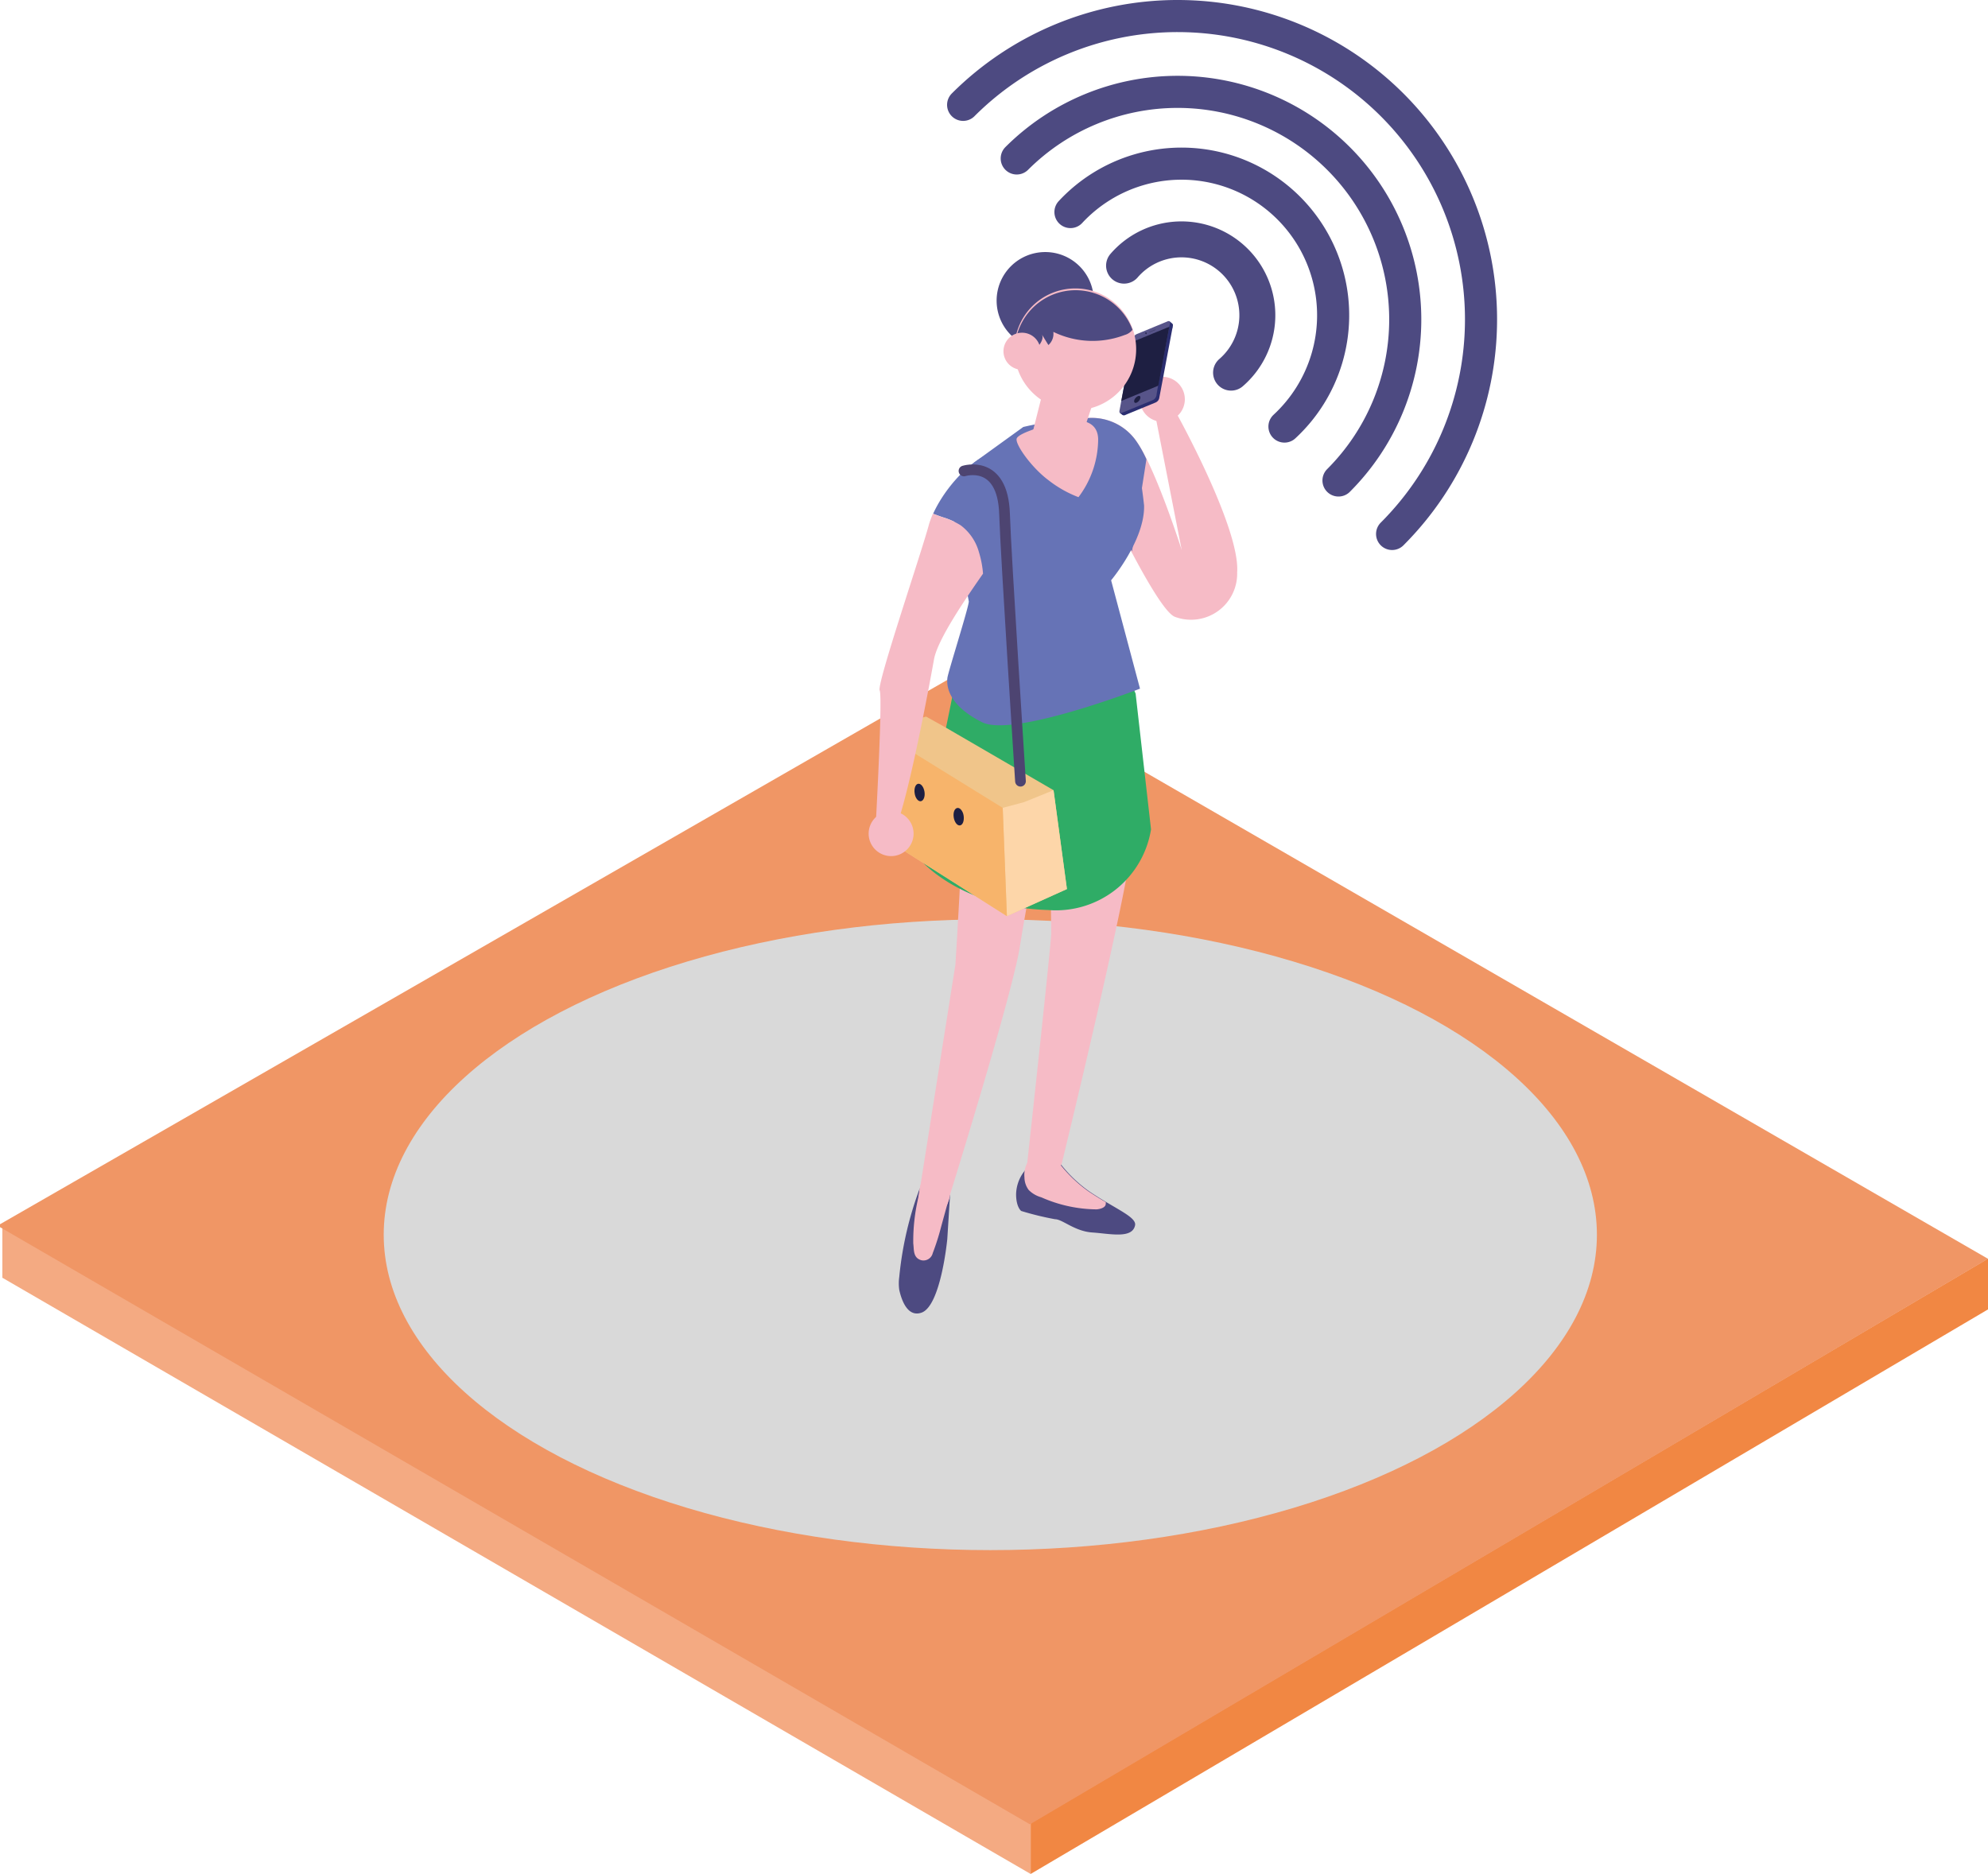 <svg xmlns="http://www.w3.org/2000/svg" viewBox="0 0 185.79 175.16"><defs><style>.cls-1{isolation:isolate;}.cls-2{fill:#f18743;}.cls-3{fill:#f4aa82;}.cls-4{fill:#f09665;}.cls-19,.cls-5,.cls-6{fill:none;stroke-linecap:round;}.cls-5,.cls-6{stroke:#4d4a81;stroke-linejoin:round;}.cls-5{stroke-width:3.36px;}.cls-6{stroke-width:3px;}.cls-7{fill:#d9d9d9;mix-blend-mode:multiply;}.cls-8{fill:#f6bbc6;}.cls-9{fill:#4d4a81;}.cls-10{fill:#2fac66;}.cls-11{fill:#6673b6;}.cls-12{fill:#2b2e70;}.cls-13{fill:#575489;}.cls-14,.cls-15{fill:#1e1f42;}.cls-15{opacity:0.5;}.cls-16{fill:#f0c58a;}.cls-17{fill:#fdd6a9;}.cls-18{fill:#f7b46b;}.cls-19{stroke:#4d4471;stroke-miterlimit:10;}</style></defs><title>G08_16_03</title><g class="cls-1"><g id="Tiles"><polygon class="cls-2" points="185.79 117.64 185.79 122.39 96.32 175.16 96.32 170.41 185.79 117.64"/><polygon class="cls-3" points="96.32 170.41 96.32 175.16 0.22 119.43 0.22 114.68 96.32 170.41"/><polygon class="cls-4" points="96.1 170.43 0 114.7 0 114.43 90.31 62.53 185.79 117.66 96.25 170.52 96.1 170.43"/><path class="cls-5" d="M111.26,30.92a7.09,7.09,0,1,1,10,10" transform="translate(-6.21 -6.09)"/><path class="cls-6" d="M106.25,25.91a14.17,14.17,0,1,1,20,20.05" transform="translate(-6.21 -6.09)"/><path class="cls-6" d="M101.23,20.9A21.26,21.26,0,1,1,131.3,51" transform="translate(-6.21 -6.09)"/><path class="cls-6" d="M96.22,15.89A28.35,28.35,0,0,1,136.31,56" transform="translate(-6.21 -6.09)"/><ellipse class="cls-7" cx="92.55" cy="115.41" rx="56.69" ry="29.48"/></g><g id="Criminal"><path class="cls-8" d="M116.12,44.65s6,10.78,5.71,14.94A4.31,4.31,0,0,1,116,63.74c-1.95-.78-8.31-14.8-8.31-14.8l.13-3.77a5.06,5.06,0,0,1,4.54,2.08c1.82,2.47,4.29,10.26,4.29,10.26L114,44Z" transform="translate(-6.21 -6.09)"/><path class="cls-9" d="M102,115.49a3.63,3.63,0,0,0-.83,2.22c0,1.23.48,1.57.48,1.57a27.65,27.65,0,0,0,3.16.77c.69,0,1.83,1.13,3.48,1.24s3.75.62,4-.68c.14-.79-1.89-1.54-4.28-3.16a12.75,12.75,0,0,1-2.72-2.61Z" transform="translate(-6.21 -6.09)"/><path class="cls-9" d="M92.18,117.13S92,119,93,118.91A3.4,3.4,0,0,0,95,117.74l-.26,4.16s-.59,6.23-2.4,6.88c-1.31.47-1.88-1.17-2.09-2.13a4.38,4.38,0,0,1,0-1.2A32.43,32.43,0,0,1,92.18,117.13Z" transform="translate(-6.21 -6.09)"/><path class="cls-8" d="M95.5,96.24s1-16,.69-17.17-.69-7.73-.69-7.73L109.92,66l1.81,1.78S111.64,82,112,84.22s-6.56,30.62-6.56,30.62a1.9,1.9,0,0,1-1.89,1.19c-1.45-.07-1.35-1.13-1.35-1.13s2.25-20.55,2.25-21.58-.17-13.56-.17-13.56-2.06,10.3-2.75,14.76S95,117.74,95,117.74s-.19,1.75-1.49,2S92,118.36,92,118.36Z" transform="translate(-6.21 -6.09)"/><path class="cls-10" d="M113.78,83.61a9,9,0,0,1-9.61,7.54C95.6,90.89,92,86.21,92,86.21s3.5-15.75,3.5-16.79.92.17.92.17L110.59,67l1.75,3.92Z" transform="translate(-6.21 -6.09)"/><path class="cls-8" d="M102.43,114.45l2.79.39a12.75,12.75,0,0,0,2.72,2.61c.57.38,1.11.72,1.61,1a.76.76,0,0,1,0,.15c0,.36-.49.5-.86.53a13,13,0,0,1-5.17-1.13,2.65,2.65,0,0,1-1.17-.68,2,2,0,0,1-.4-1.18A2.39,2.39,0,0,1,102.43,114.45Z" transform="translate(-6.21 -6.09)"/><path class="cls-8" d="M94.16,120.77a22.53,22.53,0,0,1-.78,2.45.89.89,0,0,1-1.08.66c-.78-.23-.66-1-.74-1.56a17.65,17.65,0,0,1,.44-4.15c.27-1.42.14-1.56.71-1.54a3.25,3.25,0,0,1,1.56.39,1.55,1.55,0,0,1,.63.53c.15.29,0,.58-.1.89C94.59,119.21,94.37,120,94.16,120.77Z" transform="translate(-6.21 -6.09)"/><path class="cls-11" d="M101.84,46s4.83-1.18,7.17-.59a4.2,4.2,0,0,1,3.31,2.92,47,47,0,0,1,.81,5c.09,3.22-3.08,7-3.08,7l2.7,10.13S100.9,75.05,98,73.6c-3.1-1.55-3.35-3.3-3.25-4.15.06-.52,2-6.62,2-7.14l-1.58-8.77a5.59,5.59,0,0,1,2.31-4.39Z" transform="translate(-6.21 -6.09)"/><path class="cls-8" d="M116.94,43.41a2.1,2.1,0,1,1-2.1-2.1A2.1,2.1,0,0,1,116.94,43.41Z" transform="translate(-6.21 -6.09)"/><path class="cls-11" d="M93.2,54.66c-.07.18-.13.37-.18.55C93.07,55,93.13,54.84,93.2,54.66Z" transform="translate(-6.21 -6.09)"/><path class="cls-11" d="M97.72,57.71A4.69,4.69,0,0,0,96,55.19a6.94,6.94,0,0,0-1.74-.77l-.85-.31c-.08.18-.15.36-.22.54,1-2.61,3.45-5.35,5.49-6.15,2.19-.87,7.48,2,7.48,2,.57,1.37-6.63,7.21-6.63,7.21s-.62.82-1.44,2A9.15,9.15,0,0,0,97.72,57.71Z" transform="translate(-6.21 -6.09)"/><path class="cls-11" d="M88.21,83a1.42,1.42,0,0,1-.14-.16Z" transform="translate(-6.21 -6.09)"/><path class="cls-11" d="M107.81,45.17a5.06,5.06,0,0,1,4.54,2.08,10.23,10.23,0,0,1,1,1.77L112,57.64l0,0c-2.15-4.08-4.24-8.68-4.24-8.68Z" transform="translate(-6.21 -6.09)"/><path class="cls-8" d="M103.51,46s-2.08.58-2.28,1.07,1.36,2.72,3,3.93A10.71,10.71,0,0,0,107,52.56a9.06,9.06,0,0,0,1.84-5.43C108.76,44,103.51,46,103.51,46Z" transform="translate(-6.21 -6.09)"/><path class="cls-8" d="M109.11,41.45l-1.93,5.85h0a3.65,3.65,0,0,1-4.08.42h0a.9.9,0,0,1-.44-1L104.1,41Z" transform="translate(-6.21 -6.09)"/><path class="cls-12" d="M111.12,44.88l0,0-.23-.18.32-.58c.3-1.61,1.1-5.9,1.15-6.15a.63.63,0,0,1,.35-.42l2.67-1.11.16-.28.22.19c.09,0,.06.2.06.2l-1.27,6.74a.54.54,0,0,1-.1.23h0a.63.63,0,0,1-.24.19l-2.6,1.07-.28.12a.28.28,0,0,1-.17,0Z" transform="translate(-6.21 -6.09)"/><path class="cls-12" d="M114.46,42.14l-3.1.93c-.08.39-.14.74-.19,1l-.32.58.23.18,0,0h0a.28.28,0,0,0,.17,0l.28-.12,2.6-1.07a.63.63,0,0,0,.24-.19h0a.54.54,0,0,0,.1-.23c0-.07.08-.42.18-.92Z" transform="translate(-6.21 -6.09)"/><path class="cls-12" d="M115.78,36.51s0-.15-.06-.2l-.22-.19-.16.28,0,0,.2.21.23.18Z" transform="translate(-6.21 -6.09)"/><path class="cls-13" d="M111.35,44.56l2.59-1.07a.63.63,0,0,0,.35-.43c0-.3,1.26-6.74,1.26-6.74s.06-.31-.23-.19l-2.88,1.19a.63.63,0,0,0-.35.43c-.06.3-1.26,6.74-1.26,6.74s-.06.3.23.18Z" transform="translate(-6.21 -6.09)"/><polygon class="cls-14" points="104.79 37.48 105.83 31.96 109.28 30.54 108.25 36.05 104.79 37.48"/><path class="cls-14" d="M112.74,43.12c.09.07.05.27-.08.43s-.32.25-.41.17-.06-.27.08-.43S112.64,43.05,112.74,43.12Z" transform="translate(-6.21 -6.09)"/><path class="cls-14" d="M113.36,37.18s0,.06,0,.1-.08.06-.1,0,0-.06,0-.1S113.34,37.17,113.36,37.18Z" transform="translate(-6.21 -6.09)"/><path class="cls-14" d="M113.51,37.16s0,0,0,.05a0,0,0,0,1,0,0s0,0,0,0A0,0,0,0,1,113.51,37.16Z" transform="translate(-6.21 -6.09)"/><path class="cls-15" d="M114.19,36.88a0,0,0,0,1,0,0,.07.07,0,0,1,0,.05l-.57.23s0,0,0,0a.07.07,0,0,1,0-.05Z" transform="translate(-6.21 -6.09)"/><path class="cls-9" d="M108.43,34.18a4.54,4.54,0,1,1-4.54-4.53A4.53,4.53,0,0,1,108.43,34.18Z" transform="translate(-6.21 -6.09)"/><path class="cls-8" d="M112.39,38.73a5.69,5.69,0,1,1-5.69-5.68A5.68,5.68,0,0,1,112.39,38.73Z" transform="translate(-6.21 -6.09)"/><path class="cls-9" d="M111.32,37.4a1.38,1.38,0,0,0,.73-.49s0,0,0,0a5.68,5.68,0,0,0-11,1.86,4.74,4.74,0,0,0,.06.75,1.93,1.93,0,0,0,.76,0c.57-.14,2.12-1.49,1.7-2.18.21.33.41.67.62,1a1.4,1.4,0,0,0,.46-1.23A8.4,8.4,0,0,0,111.32,37.4Z" transform="translate(-6.21 -6.09)"/><path class="cls-8" d="M103.45,38.91a1.73,1.73,0,1,1-1.73-1.72A1.72,1.72,0,0,1,103.45,38.91Z" transform="translate(-6.21 -6.09)"/><polygon class="cls-16" points="88.29 67.95 98.46 73.86 99.71 83.1 94.1 85.63 81.9 77.88 82.58 68.63 84.81 67.44 86.55 66.98 88.29 67.95"/><polygon class="cls-17" points="98.46 73.86 95.72 74.97 93.71 75.51 94.1 85.63 99.71 83.1 98.46 73.86"/><polygon class="cls-18" points="93.71 75.51 82.58 68.63 81.9 77.88 94.1 85.63 93.71 75.51"/><path class="cls-14" d="M95.34,82.49c.07.45.33.79.59.75s.4-.44.34-.89-.34-.78-.59-.74S95.27,82,95.34,82.49Z" transform="translate(-6.21 -6.09)"/><path class="cls-14" d="M91.69,80.24c.06.45.33.78.58.74s.41-.43.34-.88-.33-.79-.59-.75S91.62,79.79,91.69,80.24Z" transform="translate(-6.21 -6.09)"/><path class="cls-19" d="M96.3,50.11s3.62-1.15,3.79,4c.12,3.88,1.49,25,1.49,25" transform="translate(-6.21 -6.09)"/><path class="cls-8" d="M91.59,84a2.1,2.1,0,1,1-2.1-2.09A2.1,2.1,0,0,1,91.59,84Z" transform="translate(-6.21 -6.09)"/><path class="cls-8" d="M88.07,82.84s.64-11.67.35-12.22S92.24,58,93,55.21a8.11,8.11,0,0,1,.4-1.1l.85.31a6.94,6.94,0,0,1,1.74.77,4.69,4.69,0,0,1,1.71,2.52,9.15,9.15,0,0,1,.38,2c-1.66,2.38-4.24,6.15-4.58,8-.91,5.07-2.47,12.86-3.51,15.59C89.52,84.64,88.07,82.84,88.07,82.84Z" transform="translate(-6.21 -6.09)"/></g></g></svg>
